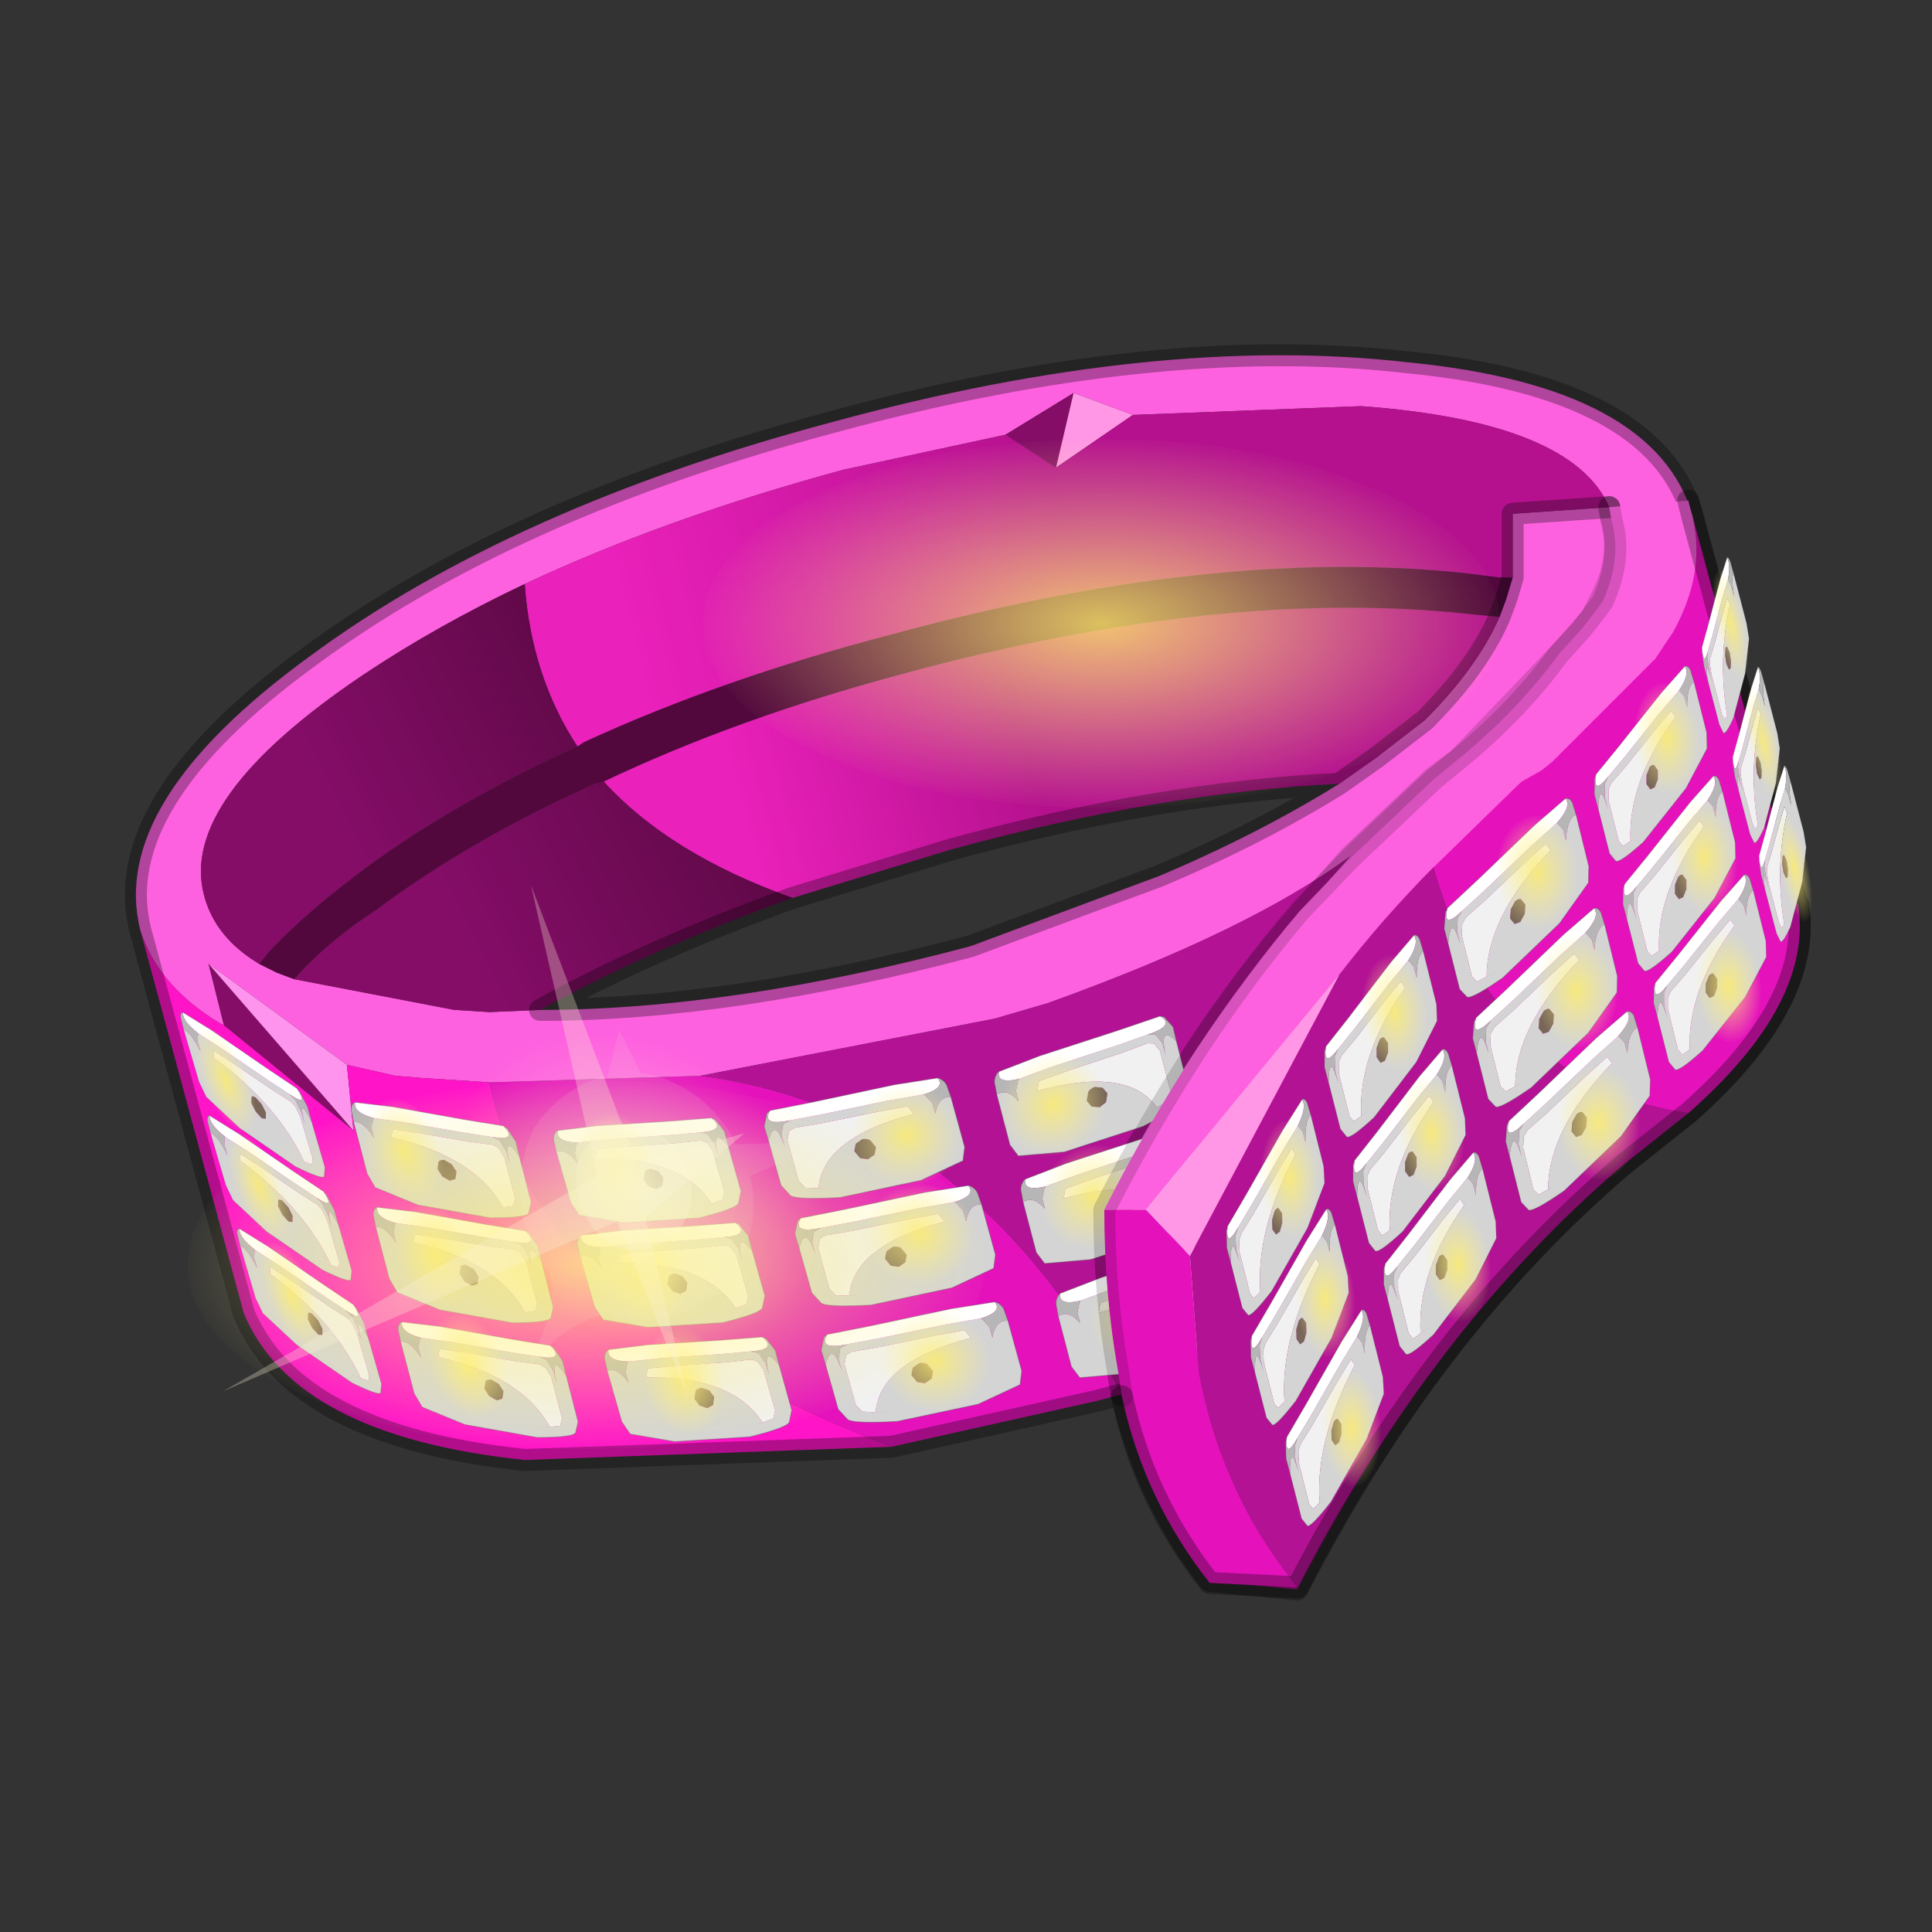 <?xml version="1.0" encoding="UTF-8" standalone="no"?>
<svg xmlns:xlink="http://www.w3.org/1999/xlink" height="440.0px" width="440.0px" xmlns="http://www.w3.org/2000/svg">
  <rect width="100%" height="100%" fill="#333333" stroke="none"/>
  <g transform="matrix(10.0, 0.0, 0.0, 10.0, 0.0, 0.0)">
    <use height="44.0" transform="matrix(1.0, 0.0, 0.0, 1.0, 0.0, 0.0)" width="44.0" xlink:href="#shape0"/>
    <use height="13.05" transform="matrix(-0.577, 0.1, 0.113, 0.633, 16.721, 24.655)" width="7.35" xlink:href="#sprite0"/>
    <use height="56.0" transform="matrix(-0.032, 0.005, 0.008, 0.043, 14.698, 25.245)" width="56.0" xlink:href="#sprite1"/>
    <use height="56.0" transform="matrix(-0.032, 0.005, 0.008, 0.043, 15.399, 27.645)" width="56.0" xlink:href="#sprite1"/>
    <use height="56.0" transform="matrix(-0.032, 0.005, 0.008, 0.043, 16.248, 30.096)" width="56.0" xlink:href="#sprite1"/>
    <use height="13.05" transform="matrix(-0.557, -0.039, 0.103, 0.627, 11.972, 24.998)" width="7.35" xlink:href="#sprite0"/>
    <use height="56.0" transform="matrix(-0.031, -0.002, 0.007, 0.042, 9.881, 25.087)" width="56.0" xlink:href="#sprite1"/>
    <use height="56.0" transform="matrix(-0.031, -0.002, 0.007, 0.042, 10.581, 27.487)" width="56.0" xlink:href="#sprite1"/>
    <use height="56.0" transform="matrix(-0.031, -0.002, 0.007, 0.042, 11.331, 29.987)" width="56.0" xlink:href="#sprite1"/>
    <use height="13.05" transform="matrix(-0.423, -0.24, 0.138, 0.606, 7.079, 24.388)" width="7.35" xlink:href="#sprite0"/>
    <use height="56.0" transform="matrix(-0.023, -0.013, 0.009, 0.041, 5.525, 23.812)" width="56.0" xlink:href="#sprite1"/>
    <use height="56.0" transform="matrix(-0.023, -0.013, 0.009, 0.041, 6.275, 26.212)" width="56.0" xlink:href="#sprite1"/>
    <use height="56.0" transform="matrix(-0.023, -0.013, 0.009, 0.041, 7.025, 28.712)" width="56.0" xlink:href="#sprite1"/>
    <use height="6.6" transform="matrix(0.341, -0.102, 0.129, 0.361, 17.215, 25.388)" width="12.15" xlink:href="#shape1"/>
    <use height="6.6" transform="matrix(0.341, -0.102, 0.129, 0.361, 17.915, 27.838)" width="12.15" xlink:href="#shape1"/>
    <use height="6.6" transform="matrix(0.341, -0.102, 0.129, 0.361, 18.515, 30.488)" width="12.15" xlink:href="#shape1"/>
    <use height="56.0" transform="matrix(0.041, -0.014, 0.016, 0.038, 19.704, 30.332)" width="56.0" xlink:href="#sprite1"/>
    <use height="56.0" transform="matrix(0.041, -0.014, 0.016, 0.038, 19.354, 27.432)" width="56.0" xlink:href="#sprite1"/>
    <use height="56.0" transform="matrix(0.041, -0.014, 0.016, 0.038, 19.054, 25.182)" width="56.0" xlink:href="#sprite1"/>
    <use height="6.6" transform="matrix(-0.346, 0.082, 0.069, 0.377, 26.746, 23.064)" width="12.15" xlink:href="#shape1"/>
    <use height="6.6" transform="matrix(-0.346, 0.082, 0.069, 0.377, 27.346, 25.514)" width="12.15" xlink:href="#shape1"/>
    <use height="6.6" transform="matrix(-0.346, 0.082, 0.069, 0.377, 28.146, 28.114)" width="12.15" xlink:href="#shape1"/>
    <use height="56.0" transform="matrix(-0.042, 0.008, 0.005, 0.041, 27.073, 28.581)" width="56.0" xlink:href="#sprite1"/>
    <use height="56.0" transform="matrix(-0.042, 0.008, 0.005, 0.041, 25.923, 25.881)" width="56.0" xlink:href="#sprite1"/>
    <use height="56.0" transform="matrix(-0.042, 0.008, 0.005, 0.041, 25.023, 23.781)" width="56.0" xlink:href="#sprite1"/>
    <use height="25.25" transform="matrix(1.0, 0.0, 0.0, 1.0, 24.9, 11.15)" width="16.35" xlink:href="#shape3"/>
    <use height="6.6" transform="matrix(0.177, -0.26, 0.107, 0.351, 36.182, 17.879)" width="12.15" xlink:href="#shape1"/>
    <use height="6.6" transform="matrix(0.177, -0.26, 0.107, 0.351, 36.832, 20.379)" width="12.15" xlink:href="#shape1"/>
    <use height="6.6" transform="matrix(0.177, -0.26, 0.107, 0.351, 37.532, 22.629)" width="12.15" xlink:href="#shape1"/>
    <use height="56.0" transform="matrix(0.023, -0.019, 0.013, 0.041, 36.956, 16.203)" width="56.0" xlink:href="#sprite1"/>
    <use height="56.0" transform="matrix(0.023, -0.019, 0.013, 0.041, 37.806, 18.904)" width="56.0" xlink:href="#sprite1"/>
    <use height="56.0" transform="matrix(0.023, -0.019, 0.013, 0.041, 38.356, 21.854)" width="56.0" xlink:href="#sprite1"/>
    <use height="6.6" transform="matrix(0.238, -0.264, 0.113, 0.36, 32.741, 20.928)" width="12.15" xlink:href="#shape1"/>
    <use height="6.6" transform="matrix(0.238, -0.264, 0.113, 0.36, 33.391, 23.428)" width="12.15" xlink:href="#shape1"/>
    <use height="6.6" transform="matrix(0.238, -0.264, 0.113, 0.36, 34.141, 25.778)" width="12.15" xlink:href="#shape1"/>
    <use height="56.0" transform="matrix(0.03, -0.019, 0.014, 0.042, 33.776, 19.222)" width="56.0" xlink:href="#sprite1"/>
    <use height="56.0" transform="matrix(0.03, -0.019, 0.014, 0.042, 34.676, 21.922)" width="56.0" xlink:href="#sprite1"/>
    <use height="56.0" transform="matrix(0.03, -0.019, 0.014, 0.042, 35.176, 24.922)" width="56.0" xlink:href="#sprite1"/>
    <use height="6.6" transform="matrix(0.175, -0.268, 0.111, 0.366, 30.033, 24.083)" width="12.15" xlink:href="#shape1"/>
    <use height="6.6" transform="matrix(0.175, -0.268, 0.111, 0.366, 30.683, 26.683)" width="12.15" xlink:href="#shape1"/>
    <use height="6.6" transform="matrix(0.175, -0.268, 0.111, 0.366, 31.383, 29.033)" width="12.15" xlink:href="#shape1"/>
    <use height="56.0" transform="matrix(0.023, -0.019, 0.013, 0.042, 30.744, 22.407)" width="56.0" xlink:href="#sprite1"/>
    <use height="56.0" transform="matrix(0.023, -0.019, 0.013, 0.042, 31.594, 25.157)" width="56.0" xlink:href="#sprite1"/>
    <use height="56.0" transform="matrix(0.023, -0.019, 0.013, 0.042, 32.194, 28.157)" width="56.0" xlink:href="#sprite1"/>
    <use height="6.6" transform="matrix(0.147, -0.3, 0.107, 0.355, 27.818, 28.212)" width="12.15" xlink:href="#shape1"/>
    <use height="6.6" transform="matrix(0.147, -0.3, 0.107, 0.355, 28.368, 30.712)" width="12.15" xlink:href="#shape1"/>
    <use height="6.6" transform="matrix(0.147, -0.3, 0.107, 0.355, 29.168, 33.011)" width="12.15" xlink:href="#shape1"/>
    <use height="56.0" transform="matrix(0.02, -0.023, 0.013, 0.041, 28.456, 26.328)" width="56.0" xlink:href="#sprite1"/>
    <use height="56.0" transform="matrix(0.02, -0.023, 0.013, 0.041, 29.256, 29.078)" width="56.0" xlink:href="#sprite1"/>
    <use height="56.0" transform="matrix(0.02, -0.023, 0.013, 0.041, 29.856, 32.028)" width="56.0" xlink:href="#sprite1"/>
    <use height="6.6" transform="matrix(0.044, -0.222, 0.099, 0.349, 38.719, 14.954)" width="12.15" xlink:href="#shape1"/>
    <use height="6.6" transform="matrix(0.044, -0.222, 0.099, 0.349, 39.419, 17.454)" width="12.15" xlink:href="#shape1"/>
    <use height="6.6" transform="matrix(0.044, -0.222, 0.099, 0.349, 40.019, 19.704)" width="12.15" xlink:href="#shape1"/>
    <use height="56.0" transform="matrix(0.008, -0.015, 0.012, 0.041, 38.853, 13.479)" width="56.0" xlink:href="#sprite1"/>
    <use height="56.0" transform="matrix(0.008, -0.015, 0.012, 0.041, 39.603, 16.179)" width="56.0" xlink:href="#sprite1"/>
    <use height="56.0" transform="matrix(0.008, -0.015, 0.012, 0.041, 40.303, 19.029)" width="56.0" xlink:href="#sprite1"/>
    <use height="56.0" transform="matrix(0.324, 0.0, 0.0, 0.15, 16.017, 10)" width="56.0" xlink:href="#sprite1"/>
    <use height="56.0" transform="matrix(0.324, 0.0, 0.0, 0.15, 4.267, 24.6)" width="56.0" xlink:href="#sprite1"/>
    <use height="49.4" transform="matrix(0.352, 0.0, 0.0, 0.352, 2.817, 19.664)" width="55.7" xlink:href="#sprite2"/>
  </g>
  <defs>
    <g id="shape0" transform="matrix(1.0, 0.0, 0.0, 1.0, 0.0, 0.0)">
      <path d="M44.0 44.0 L0.0 44.0 0.0 0.0 44.0 0.0 44.0 44.0" fill="#43adca" fill-opacity="0.0" fill-rule="evenodd" stroke="none"/>
      <path d="M38.55 11.75 L40.9 20.45 40.95 20.6 Q41.3 22.8 38.45 25.35 34.05 24.7 32.65 19.7 L34.6 17.85 35.1 17.5 35.35 17.3 37.7 14.95 37.9 14.65 38.1 14.4 Q38.85 13.0 38.55 11.75 M29.55 36.2 L27.55 36.0 Q26.1 34.15 25.55 31.75 L25.0 31.9 20.3 32.95 Q12.2 29.85 11.15 24.65 L15.95 24.5 Q22.05 25.3 25.55 31.75 L25.45 31.2 Q25.15 29.45 25.15 27.5 L26.1 27.5 27.1 28.55 27.35 31.2 Q27.8 34.0 29.55 36.2" fill="#e512bc" fill-rule="evenodd" stroke="none"/>
      <path d="M3.2 21.2 Q2.45 18.3 7.05 14.95 11.65 11.55 19.0 9.6 26.35 7.6 32.05 8.25 37.7 8.8 38.55 11.75 38.85 13.0 38.1 14.4 L37.9 14.65 37.7 14.95 35.35 17.3 35.1 17.5 34.6 17.85 32.65 19.7 30.5 22.2 26.1 27.5 25.15 27.5 Q27.1 23.65 29.6 20.8 L30.75 19.5 32.65 17.7 33.2 17.3 35.5 14.9 36.0 14.35 36.25 14.05 36.45 13.65 Q36.95 12.7 36.7 11.8 L36.65 11.55 36.7 11.8 Q36.95 12.7 36.45 13.65 L36.25 14.05 36.0 14.35 35.5 14.9 33.2 17.3 32.65 17.7 30.75 19.5 Q28.45 21.2 23.85 22.85 L22.65 23.2 15.95 24.5 11.15 24.65 9.6 24.55 9.0 24.5 7.9 24.25 4.75 21.95 5.1 23.35 5.0 23.3 Q3.6 22.45 3.2 21.2 M34.45 13.15 L34.45 11.7 36.65 11.55 Q35.8 9.6 31.0 9.25 L25.8 9.45 24.45 8.95 22.9 9.9 19.2 10.7 Q15.15 11.8 11.95 13.3 9.95 14.25 8.3 15.35 4.05 18.2 4.65 20.4 4.9 21.35 5.9 21.95 L6.3 22.15 6.7 22.3 10.35 23.0 11.15 23.05 12.3 23.0 Q16.65 23.0 22.1 21.55 L26.4 19.95 Q28.65 19.0 30.5 17.85 L31.35 17.25 32.45 16.4 Q33.65 15.2 34.15 14.05 L34.3 13.65 34.45 13.15" fill="#fe61df" fill-rule="evenodd" stroke="none"/>
      <path d="M38.45 25.35 L36.95 26.55 Q32.6 30.25 29.55 36.2 27.8 34.0 27.35 31.2 L27.1 28.55 30.5 22.2 32.65 19.7 Q34.05 24.7 38.45 25.35 M30.75 19.5 L29.6 20.8 Q27.1 23.65 25.15 27.5 25.15 29.45 25.45 31.2 L25.55 31.75 Q22.05 25.3 15.95 24.5 L22.65 23.2 23.85 22.85 Q28.45 21.2 30.75 19.5" fill="#b41294" fill-rule="evenodd" stroke="none"/>
      <path d="M24.05 10.65 L22.9 9.9 24.45 8.95 24.05 10.65 M8.05 25.75 L5.1 23.35 4.75 21.95 8.05 25.75" fill="#850d68" fill-rule="evenodd" stroke="none"/>
      <path d="M7.9 24.25 L8.05 25.75 4.75 21.95 7.9 24.25" fill="#ff94ee" fill-rule="evenodd" stroke="none"/>
      <path d="M26.1 27.5 L30.5 22.2 27.1 28.55 26.1 27.5 M25.8 9.45 L24.05 10.65 24.45 8.95 25.8 9.45" fill="#ff96e6" fill-rule="evenodd" stroke="none"/>
      <path d="M13.15 17.0 L13.3 16.9 Q16.45 15.45 20.3 14.45 27.65 12.45 33.35 13.05 L34.15 13.15 34.45 13.15 34.3 13.65 34.15 14.05 33.6 14.0 Q27.9 13.35 20.55 15.35 16.8 16.35 13.75 17.8 L13.55 17.85 Q10.75 19.1 8.6 20.7 7.45 21.45 6.7 22.3 L6.3 22.15 5.9 21.95 6.15 21.65 Q7.0 20.75 8.35 19.75 10.4 18.25 13.15 17.0" fill="#52083d" fill-rule="evenodd" stroke="none"/>
      <path d="M20.3 32.95 L11.95 33.25 Q6.7 32.7 5.55 29.9 L3.2 21.2 Q3.6 22.45 5.0 23.3 L5.1 23.35 8.05 25.75 7.9 24.25 9.0 24.5 9.6 24.55 11.15 24.65 Q12.2 29.85 20.3 32.95" fill="#ff14c8" fill-rule="evenodd" stroke="none"/>
      <path d="M36.65 11.55 L34.45 11.7 34.45 13.15 34.15 13.15 33.35 13.05 Q27.65 12.45 20.3 14.45 16.45 15.45 13.3 16.9 L13.15 17.0 Q12.1 15.4 11.95 13.3 15.15 11.8 19.2 10.7 L22.9 9.9 24.05 10.65 25.8 9.45 31.0 9.25 Q35.8 9.6 36.65 11.55" fill="url(#gradient0)" fill-rule="evenodd" stroke="none"/>
      <path d="M34.15 14.05 Q33.65 15.2 32.45 16.4 L31.35 17.25 30.5 17.85 Q26.4 18.05 21.65 19.35 L18.05 20.45 Q15.25 19.45 13.75 17.8 16.8 16.35 20.55 15.35 27.9 13.35 33.6 14.0 L34.15 14.05" fill="url(#gradient1)" fill-rule="evenodd" stroke="none"/>
      <path d="M11.95 13.3 Q12.1 15.4 13.15 17.0 10.4 18.25 8.35 19.75 7.0 20.75 6.15 21.65 L5.9 21.95 Q4.9 21.35 4.65 20.4 4.05 18.2 8.3 15.35 9.95 14.25 11.95 13.3" fill="url(#gradient2)" fill-rule="evenodd" stroke="none"/>
      <path d="M12.3 23.0 L11.15 23.05 10.35 23.0 6.7 22.3 Q7.45 21.45 8.6 20.7 10.75 19.1 13.55 17.85 L13.75 17.8 Q15.25 19.45 18.05 20.45 14.85 21.6 12.3 23.0" fill="url(#gradient3)" fill-rule="evenodd" stroke="none"/>
      <path d="M38.55 11.75 L40.9 20.45 40.95 20.6 Q41.3 22.8 38.45 25.35 L36.95 26.55 Q32.6 30.25 29.55 36.2 L27.55 36.0 Q26.1 34.15 25.55 31.75 L25.0 31.9 20.3 32.95 11.95 33.25 Q6.7 32.7 5.55 29.9 L3.2 21.2 Q2.45 18.3 7.05 14.95 11.65 11.55 19.0 9.6 26.35 7.6 32.05 8.25 37.7 8.8 38.55 11.75 M34.45 13.15 L34.45 11.7 36.65 11.55 M34.45 13.15 L34.3 13.65 34.15 14.05 Q33.65 15.2 32.45 16.4 L31.35 17.25 30.5 17.85 Q28.65 19.0 26.4 19.95 L22.1 21.55 Q16.65 23.0 12.3 23.0 M18.05 20.45 L21.65 19.35 Q26.4 18.05 30.5 17.85 M18.05 20.45 Q14.85 21.6 12.3 23.0" fill="none" stroke="#000000" stroke-linecap="round" stroke-linejoin="round" stroke-opacity="0.302" stroke-width="0.5"/>
      <path d="M36.65 11.55 L36.7 11.8 Q36.95 12.7 36.45 13.65 L36.25 14.05 36.0 14.35 35.5 14.9 33.2 17.3 32.65 17.7 30.75 19.5 29.6 20.8 Q27.1 23.65 25.15 27.5 M25.55 31.75 L25.45 31.2 Q25.15 29.45 25.15 27.5" fill="none" stroke="#000000" stroke-linecap="round" stroke-linejoin="round" stroke-opacity="0.153" stroke-width="0.5"/>
    </g>
    <linearGradient gradientTransform="matrix(-0.006, 0.002, -0.001, -0.004, 19.35, 13.95)" gradientUnits="userSpaceOnUse" id="gradient0" spreadMethod="pad" x1="-819.2" x2="819.2">
      <stop offset="0.0" stop-color="#b5118e"/>
      <stop offset="1.0" stop-color="#eb21bb"/>
    </linearGradient>
    <linearGradient gradientTransform="matrix(-0.004, 0.001, -8.0E-4, -0.003, 20.15, 18.0)" gradientUnits="userSpaceOnUse" id="gradient1" spreadMethod="pad" x1="-819.2" x2="819.2">
      <stop offset="0.0" stop-color="#b5118e"/>
      <stop offset="1.0" stop-color="#eb21bb"/>
    </linearGradient>
    <linearGradient gradientTransform="matrix(0.004, -0.003, 0.001, 0.002, 10.95, 16.4)" gradientUnits="userSpaceOnUse" id="gradient2" spreadMethod="pad" x1="-819.2" x2="819.2">
      <stop offset="0.0" stop-color="#850d68"/>
      <stop offset="1.0" stop-color="#570840"/>
    </linearGradient>
    <linearGradient gradientTransform="matrix(0.005, -0.002, 0.001, 0.002, 14.55, 19.75)" gradientUnits="userSpaceOnUse" id="gradient3" spreadMethod="pad" x1="-819.2" x2="819.2">
      <stop offset="0.0" stop-color="#850d68"/>
      <stop offset="1.0" stop-color="#570840"/>
    </linearGradient>
    <g id="sprite0" transform="matrix(1.0, 0.0, 0.0, 1.0, -0.05, 0.0)">
      <use height="6.6" transform="matrix(0.555, -0.1, -0.023, 0.593, 0.64, 1.191)" width="12.15" xlink:href="#shape1"/>
      <use height="6.6" transform="matrix(0.555, -0.1, -0.023, 0.593, 0.44, 4.991)" width="12.15" xlink:href="#shape1"/>
      <use height="6.6" transform="matrix(0.555, -0.1, -0.023, 0.593, 0.19, 9.141)" width="12.15" xlink:href="#shape1"/>
    </g>
    <g id="shape1" transform="matrix(1.0, 0.0, 0.0, 1.0, 6.1, 3.15)">
      <path d="M-0.75 1.1 L-0.95 0.6 -0.7 0.2 -0.2 0.05 Q0.1 0.1 0.25 0.25 L0.45 0.75 0.2 1.15 -0.3 1.3 -0.75 1.1" fill="#786758" fill-rule="evenodd" stroke="none"/>
      <path d="M1.3 -1.25 L3.2 -1.05 3.25 -1.0 3.45 -0.5 Q-2.55 -0.7 -3.9 2.1 L-2.65 2.5 -4.7 1.85 -4.95 1.35 -4.75 -1.15 -4.45 -1.65 -4.05 -1.75 -2.35 -1.55 1.3 -1.25" fill="#f1f1f1" fill-rule="evenodd" stroke="none"/>
      <path d="M4.45 -1.45 L4.55 -1.35 4.8 -0.8 4.75 -0.15 Q5.3 -1.1 6.05 -0.85 L5.8 2.25 5.4 3.0 2.45 3.4 -2.8 3.0 Q-5.45 2.4 -5.75 2.05 L-6.1 1.3 -5.9 -1.45 Q-5.0 -2.75 -5.05 -0.8 L-5.0 -1.55 -4.65 -2.15 -4.15 -2.25 -2.15 -2.05 2.2 -1.7 4.45 -1.45 M1.3 -1.25 L-2.35 -1.55 -4.05 -1.75 -4.45 -1.65 -4.75 -1.15 -4.95 1.35 -4.7 1.85 -2.65 2.5 -3.9 2.1 Q-2.55 -0.7 3.45 -0.5 L3.25 -1.0 3.2 -1.05 1.3 -1.25 M-0.75 1.1 L-0.3 1.3 0.2 1.15 0.45 0.75 0.25 0.25 Q0.1 0.1 -0.2 0.05 L-0.7 0.2 -0.95 0.6 -0.75 1.1" fill="#d4d4d4" fill-rule="evenodd" stroke="none"/>
      <path d="M4.45 -1.45 L2.2 -1.7 -2.15 -2.05 -4.15 -2.25 Q-6.05 -2.4 -5.15 -3.15 L-2.35 -2.9 2.9 -2.5 5.65 -2.15 Q5.95 -1.45 4.45 -1.45" fill="#ffffff" fill-rule="evenodd" stroke="none"/>
      <path d="M6.05 -0.85 Q5.3 -1.1 4.75 -0.15 L4.8 -0.8 4.55 -1.35 4.45 -1.45 Q5.95 -1.45 5.65 -2.15 L5.75 -2.1 Q6.1 -1.8 6.05 -1.4 L6.05 -0.85 M-4.15 -2.25 L-4.65 -2.15 -5.0 -1.55 -5.05 -0.8 Q-5.0 -2.75 -5.9 -1.45 L-5.85 -2.35 -5.4 -3.05 -5.15 -3.15 Q-6.05 -2.4 -4.15 -2.25" fill="#b6b6b6" fill-rule="evenodd" stroke="none"/>
      <path d="M-5.9 -1.45 L-6.1 1.3 -5.75 2.05 Q-5.45 2.4 -2.8 3.0 L2.45 3.4 5.4 3.0 5.8 2.25 6.05 -0.85 6.05 -1.4 Q6.1 -1.8 5.75 -2.1 L5.65 -2.15 2.9 -2.5 -2.35 -2.9 -5.15 -3.15 M-5.9 -1.45 L-5.85 -2.35 -5.4 -3.05 -5.15 -3.15" fill="none" stroke="#525252" stroke-linecap="round" stroke-linejoin="round" stroke-opacity="0.412" stroke-width="0.05"/>
      <path d="M-2.5 -2.3 L-3.5 -2.35 -4.25 -2.5 -4.45 -2.75 -4.0 -2.9 -3.15 -2.9 -2.3 -2.65 -2.0 -2.4 -2.5 -2.3" fill="#ffffff" fill-rule="evenodd" stroke="none"/>
    </g>
    <g id="sprite1" transform="matrix(1.0, 0.0, 0.0, 1.0, 42.35, 39.1)">
      <use height="56.0" transform="matrix(1.0, 0.0, 0.0, 1.0, -42.35, -39.1)" width="56.0" xlink:href="#shape2"/>
    </g>
    <g id="shape2" transform="matrix(1.0, 0.0, 0.0, 1.0, 42.35, 39.1)">
      <path d="M13.65 -11.1 Q13.65 0.5 5.45 8.7 -2.75 16.9 -14.35 16.9 -25.95 16.9 -34.15 8.7 -42.35 0.5 -42.35 -11.1 -42.35 -22.7 -34.15 -30.9 -25.95 -39.1 -14.35 -39.1 -2.75 -39.1 5.45 -30.9 13.65 -22.7 13.65 -11.1" fill="url(#gradient4)" fill-rule="evenodd" stroke="none"/>
    </g>
    <radialGradient cx="0" cy="0" gradientTransform="matrix(0.035, 0.0, 0.0, 0.035, -14.35, -11.1)" gradientUnits="userSpaceOnUse" id="gradient4" r="819.2" spreadMethod="pad">
      <stop offset="0.0" stop-color="#ffee69" stop-opacity="0.8"/>
      <stop offset="1.0" stop-color="#fef18a" stop-opacity="0.0"/>
    </radialGradient>
    <g id="shape3" transform="matrix(1.0, 0.0, 0.0, 1.0, -24.9, -11.15)">
      <path d="M26.1 27.55 L27.1 28.6 27.3 31.25 Q27.8 34.0 29.55 36.15 L27.55 36.05 Q26.05 34.15 25.55 31.8 L25.45 31.15 Q25.15 29.45 25.15 27.55 L26.1 27.55 M38.55 11.8 L40.9 20.5 40.95 20.6 Q41.3 22.85 38.45 25.35 34.05 24.7 32.65 19.75 L34.65 17.8 35.1 17.55 35.35 17.35 37.7 15.0 37.9 14.7 38.1 14.4 Q38.85 13.05 38.55 11.8" fill="#e512bc" fill-rule="evenodd" stroke="none"/>
      <path d="M30.5 22.2 L26.1 27.55 25.15 27.55 Q27.1 23.7 29.6 20.75 L30.75 19.55 32.65 17.75 33.2 17.3 Q34.55 16.2 35.5 14.9 L36.0 14.35 36.2 14.1 36.5 13.7 Q36.95 12.7 36.7 11.85 L36.65 11.55 38.45 11.4 38.55 11.8 Q38.85 13.05 38.1 14.4 L37.9 14.7 37.7 15.0 35.35 17.35 35.1 17.55 34.65 17.8 32.65 19.75 Q31.5 20.9 30.5 22.2" fill="#fe61df" fill-rule="evenodd" stroke="none"/>
      <path d="M27.1 28.6 L30.5 22.2 Q31.5 20.9 32.65 19.75 34.05 24.7 38.45 25.35 L37.0 26.5 Q32.6 30.25 29.55 36.15 27.8 34.0 27.3 31.25 L27.1 28.6" fill="#b41294" fill-rule="evenodd" stroke="none"/>
      <path d="M27.1 28.6 L26.1 27.55 30.5 22.2 27.1 28.6" fill="#ff96e6" fill-rule="evenodd" stroke="none"/>
      <path d="M25.55 31.8 Q26.05 34.15 27.55 36.05 L29.55 36.15 M38.55 11.8 L40.9 20.5 40.95 20.6 Q41.3 22.85 38.45 25.35 L37.0 26.5 Q32.6 30.25 29.55 36.15 M38.55 11.8 L38.45 11.4" fill="none" stroke="#000000" stroke-linecap="round" stroke-linejoin="round" stroke-opacity="0.302" stroke-width="0.5"/>
      <path d="M25.15 27.55 Q25.15 29.45 25.45 31.15 L25.55 31.8 M36.65 11.55 L36.7 11.85 Q36.95 12.7 36.5 13.7 L36.2 14.1 36.0 14.35 35.5 14.9 Q34.55 16.2 33.2 17.3 L32.65 17.75 30.75 19.55 29.6 20.75 Q27.1 23.7 25.15 27.55" fill="none" stroke="#000000" stroke-linecap="round" stroke-linejoin="round" stroke-opacity="0.153" stroke-width="0.5"/>
    </g>
    <g id="sprite2" transform="matrix(1.0, 0.0, 0.0, 1.0, -6.15, 12.45)">
      <use height="15.35" transform="matrix(1.409, -1.409, 1.409, 1.409, 6.15, 15.3)" width="19.7" xlink:href="#sprite3"/>
      <use height="39.45" transform="matrix(1.0, 0.0, 0.0, 1.0, 17.25, -10.85)" width="44.6" xlink:href="#shape5"/>
    </g>
    <g id="sprite3" transform="matrix(1.0, 0.0, 0.0, 1.0, 0.0, 0.0)">
      <use height="15.35" transform="matrix(1.0, 0.0, 0.0, 1.0, 0.0, 0.0)" width="19.7" xlink:href="#shape4"/>
    </g>
    <g id="shape4" transform="matrix(1.0, 0.0, 0.0, 1.0, 0.0, 0.0)">
      <path d="M13.55 8.2 L0.0 4.55 12.95 9.7 10.55 15.35 13.7 10.25 17.9 10.6 14.75 8.8 18.7 0.0 13.55 8.2" fill="#fcf3d8" fill-opacity="0.294" fill-rule="evenodd" stroke="none"/>
      <path d="M10.25 9.3 Q9.6 10.5 7.0 11.1 9.3 10.7 10.6 11.6 11.05 12.5 11.9 13.05 13.15 13.85 14.6 13.45 16.25 13.05 17.05 11.7 L19.7 12.8 17.45 10.65 Q17.8 9.75 17.65 8.6 17.45 7.5 16.9 6.85 L17.4 5.35 16.0 6.2 15.95 6.05 Q14.65 5.35 13.2 5.65 11.75 6.15 10.85 7.5 10.35 8.35 10.25 9.3 M15.95 8.85 Q16.1 9.7 15.65 10.3 15.2 11.1 14.45 11.25 13.7 11.45 13.1 11.05 12.35 10.6 12.25 9.85 12.15 9.05 12.6 8.3 13.0 7.55 13.8 7.3 14.45 7.2 15.15 7.6 15.8 8.1 15.95 8.85" fill="#fcf3d8" fill-opacity="0.11" fill-rule="evenodd" stroke="none"/>
      <path d="M15.95 8.85 Q15.8 8.1 15.15 7.6 14.45 7.2 13.8 7.3 13.0 7.55 12.6 8.3 12.15 9.05 12.25 9.85 12.35 10.6 13.1 11.05 13.7 11.45 14.45 11.25 15.2 11.1 15.65 10.3 16.1 9.7 15.95 8.85" fill="#fcf3d8" fill-opacity="0.314" fill-rule="evenodd" stroke="none"/>
    </g>
    <g id="shape5" transform="matrix(1.0, 0.0, 0.0, 1.0, -17.25, 10.85)">
      <path d="M59.1 22.3 Q54.9 28.3 46.05 28.6 37.3 28.9 29.0 23.1 21.05 17.55 18.15 9.45 15.65 1.3 20.05 -4.7 24.25 -10.65 33.0 -10.85 41.75 -10.85 49.85 -5.3 58.0 0.3 60.9 8.35 63.5 16.45 59.1 22.3" fill="url(#gradient5)" fill-rule="evenodd" stroke="none"/>
    </g>
    <radialGradient cx="0" cy="0" gradientTransform="matrix(-0.031, -0.021, 0.017, -0.022, 39.65, 8.85)" gradientUnits="userSpaceOnUse" id="gradient5" r="819.2" spreadMethod="pad">
      <stop offset="0.0" stop-color="#ffffde" stop-opacity="0.388"/>
      <stop offset="0.412" stop-color="#ffffcc" stop-opacity="0.0"/>
    </radialGradient>
  </defs>
</svg>
